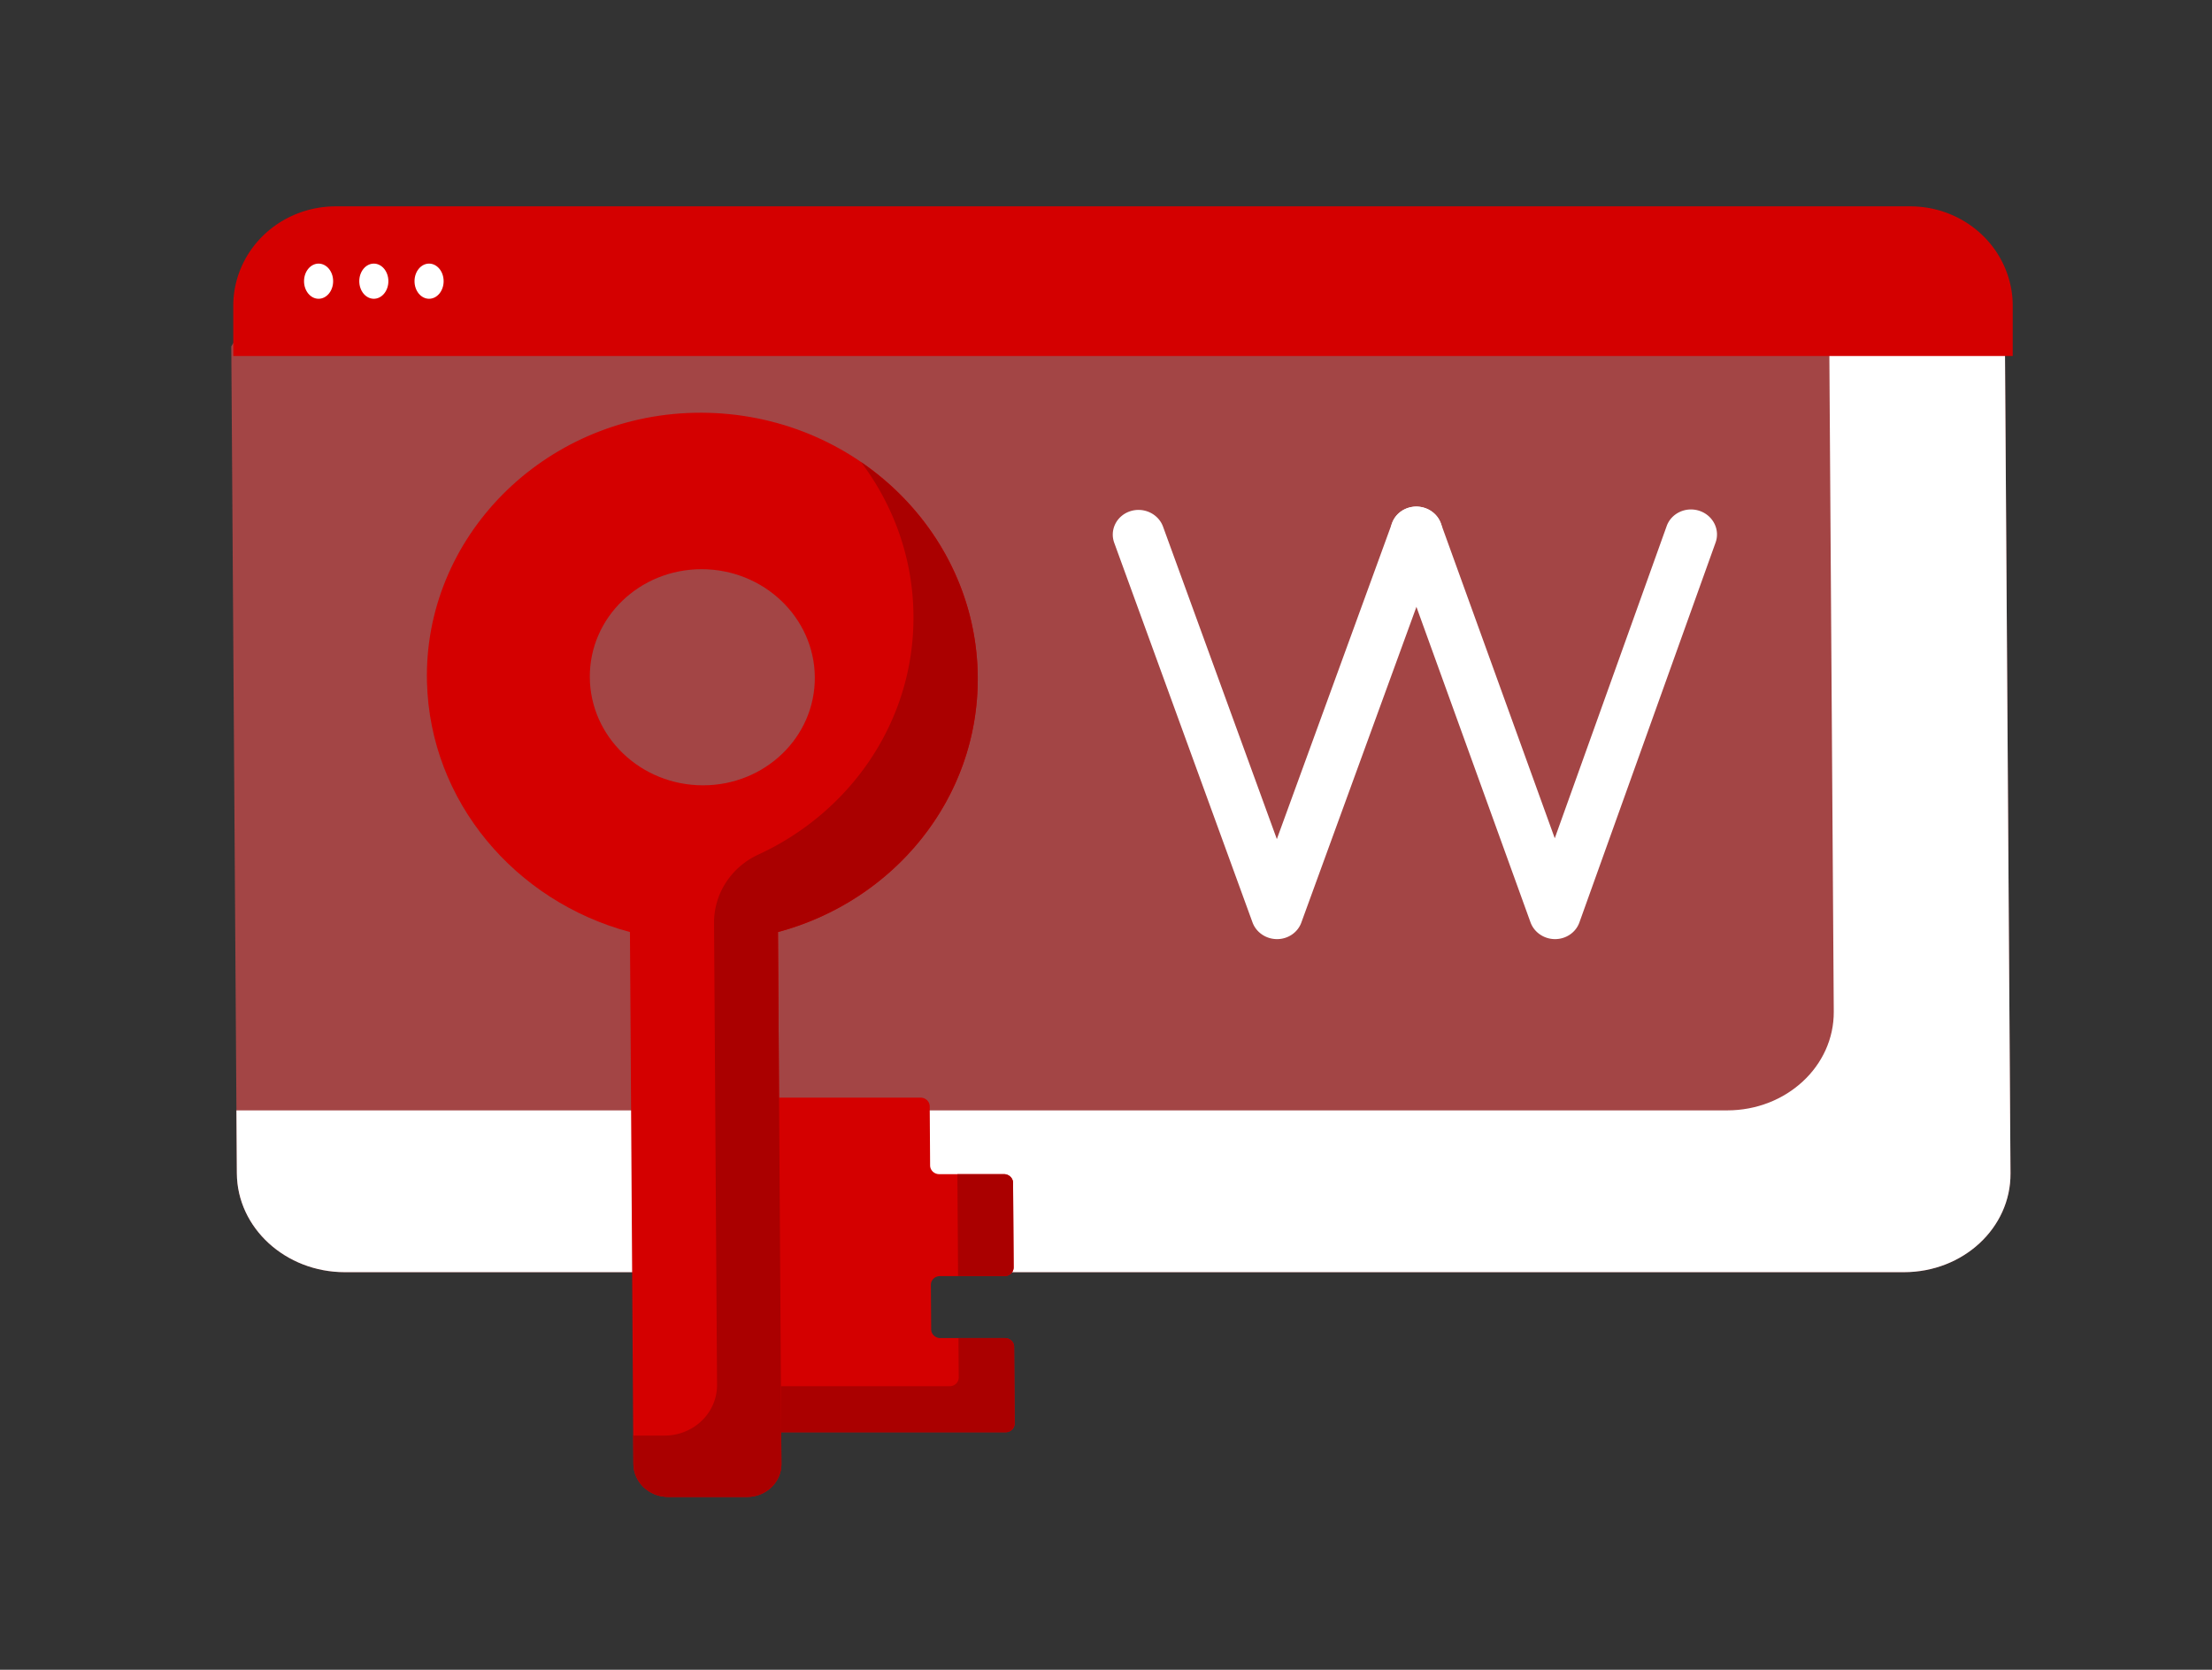 <svg xmlns="http://www.w3.org/2000/svg" xmlns:svg="http://www.w3.org/2000/svg" id="svg3451" width="514.022" height="387.925" version="1.1"><rect width="100%" height="100%" fill="#333333" stroke="none"/><g id="g3439" transform="matrix(0.805,0,0.005,0.773,53.161,-18.709)"><g id="g3423" transform="matrix(1,0,2.34e-4,0.959,-0.095,16.772)"><path id="path3419" fill="#d8eafb" d="M 4.977,107.353 0,116.317 v 259.162 c 0,17.102 13.864,30.966 30.966,30.966 h 450.068 c 17.102,0 30.966,-13.864 30.966,-30.966 V 116.317 l -4.977,-8.965 H 4.977 Z" opacity=".55" style="fill:#f55"/><path id="path3421" fill="#fff" d="m 461.295,107.353 v 217.421 c 0,17.102 -13.864,30.966 -30.966,30.966 H 0 v 19.739 c 0,17.102 13.864,30.966 30.966,30.966 h 450.068 c 17.102,0 30.966,-13.864 30.966,-30.966 V 116.317 l -4.977,-8.965 h -45.728 z"/></g><path id="path3425" fill="#59f" d="m 200.129,423.744 v -13.379 a 2.62,2.62 0 0 1 2.621,-2.621 h 18.672 a 2.62,2.62 0 0 0 2.621,-2.621 v -25.406 a 2.62,2.62 0 0 0 -2.621,-2.621 H 202.75 a 2.62,2.62 0 0 1 -2.621,-2.621 v -17.753 a 2.62,2.62 0 0 0 -2.621,-2.621 H 155.46 a 2.62,2.62 0 0 0 -2.621,2.621 v 95.323 a 2.62,2.62 0 0 0 2.621,2.621 h 65.962 a 2.62,2.62 0 0 0 2.621,-2.621 v -23.061 a 2.62,2.62 0 0 0 -2.621,-2.621 H 202.75 a 2.62,2.62 0 0 1 -2.621,-2.619 z" style="fill:#d40000"/><path id="path3427" fill="#2a7fff" d="m 221.422,426.365 h -13.43 v 11.836 a 2.62,2.62 0 0 1 -2.621,2.621 h -52.532 v 11.225 a 2.62,2.62 0 0 0 2.621,2.621 h 65.962 a 2.62,2.62 0 0 0 2.621,-2.621 v -23.061 a 2.62,2.62 0 0 0 -2.621,-2.621 z m 0,-49.268 h -13.43 v 30.647 h 13.43 a 2.62,2.62 0 0 0 2.621,-2.621 v -25.406 c -0.001,-1.446 -1.174,-2.62 -2.621,-2.62 z" style="fill:#a00"/><path id="path3429" fill="#59f" d="m 214.789,227.752 c 0,-44.552 -36.644,-80.544 -81.436,-79.483 -43.499,1.031 -78.388,37.521 -77.561,81.024 0.681,35.826 25.069,65.831 58.123,75.036 v 159.825 c 0,5.497 4.456,9.954 9.954,9.954 h 22.829 c 5.497,0 9.954,-4.456 9.954,-9.954 V 304.33 c 33.527,-9.337 58.137,-40.073 58.137,-76.578 z m -79.506,32.475 c -17.935,0 -32.474,-14.539 -32.474,-32.474 0,-17.935 14.539,-32.474 32.474,-32.474 17.935,0 32.474,14.539 32.474,32.474 0,17.935 -14.539,32.474 -32.474,32.474 z" style="fill:#d40000"/><path id="path3431" fill="#2a7fff" d="m 181.511,163.087 c 9.331,13.029 14.841,28.98 14.841,46.228 0,31.626 -18.472,58.923 -45.212,71.725 -7.909,3.787 -12.926,11.792 -12.926,20.561 v 138.804 a 15.27,15.27 0 0 1 -15.266,15.266 h -9.033 v 8.483 c 0,5.497 4.456,9.954 9.954,9.954 h 22.829 c 5.497,0 9.954,-4.456 9.954,-9.954 V 304.33 c 33.527,-9.337 58.138,-40.073 58.138,-76.577 -0.001,-26.663 -13.138,-50.242 -33.279,-64.666 z" style="fill:#a00"/><g id="g3437" fill="#fff"><path id="path3433" d="m 300.704,306.455 h -0.043 c -3.172,-0.018 -5.986,-2.039 -7.017,-5.039 L 254.446,187.352 c -1.34,-3.899 0.735,-8.146 4.634,-9.486 3.899,-1.34 8.147,0.734 9.486,4.634 l 32.266,93.893 33.846,-94.972 a 7.47,7.47 0 0 1 9.538,-4.526 c 3.884,1.384 5.91,5.654 4.526,9.538 l -41.006,115.064 c -1.059,2.974 -3.876,4.958 -7.032,4.958 z"/><path id="path3435" d="m 380.963,306.455 h -0.031 A 7.47,7.47 0 0 1 373.897,301.4 L 334.645,186.336 a 7.47,7.47 0 0 1 4.655,-9.476 c 3.901,-1.333 8.144,0.751 9.477,4.655 l 32.282,94.632 32.888,-93.827 c 1.364,-3.891 5.626,-5.942 9.514,-4.575 3.888,1.367 5.94,5.623 4.576,9.514 l -40.029,114.198 c -1.05,2.996 -3.875,4.998 -7.045,4.998 z"/></g></g><path id="path3441" fill="#06f" d="M 467.715,82.712 H 54.207 V 71.005 A 23.809,23.098 0 0 1 77.997,47.94 H 443.925 A 23.809,23.098 0 0 1 467.715,71.005 Z" style="stroke-width:.789;fill:#d40000"/><g id="g3449" fill="#fff" transform="matrix(0.805,0,0,0.773,54.332,-18.709)"><ellipse id="ellipse3443" cx="24.473" cy="108.715" rx="4.201" ry="5.284"/><ellipse id="ellipse3445" cx="40.42" cy="108.715" rx="4.201" ry="5.284"/><ellipse id="ellipse3447" cx="56.368" cy="108.715" rx="4.201" ry="5.284"/></g></svg>